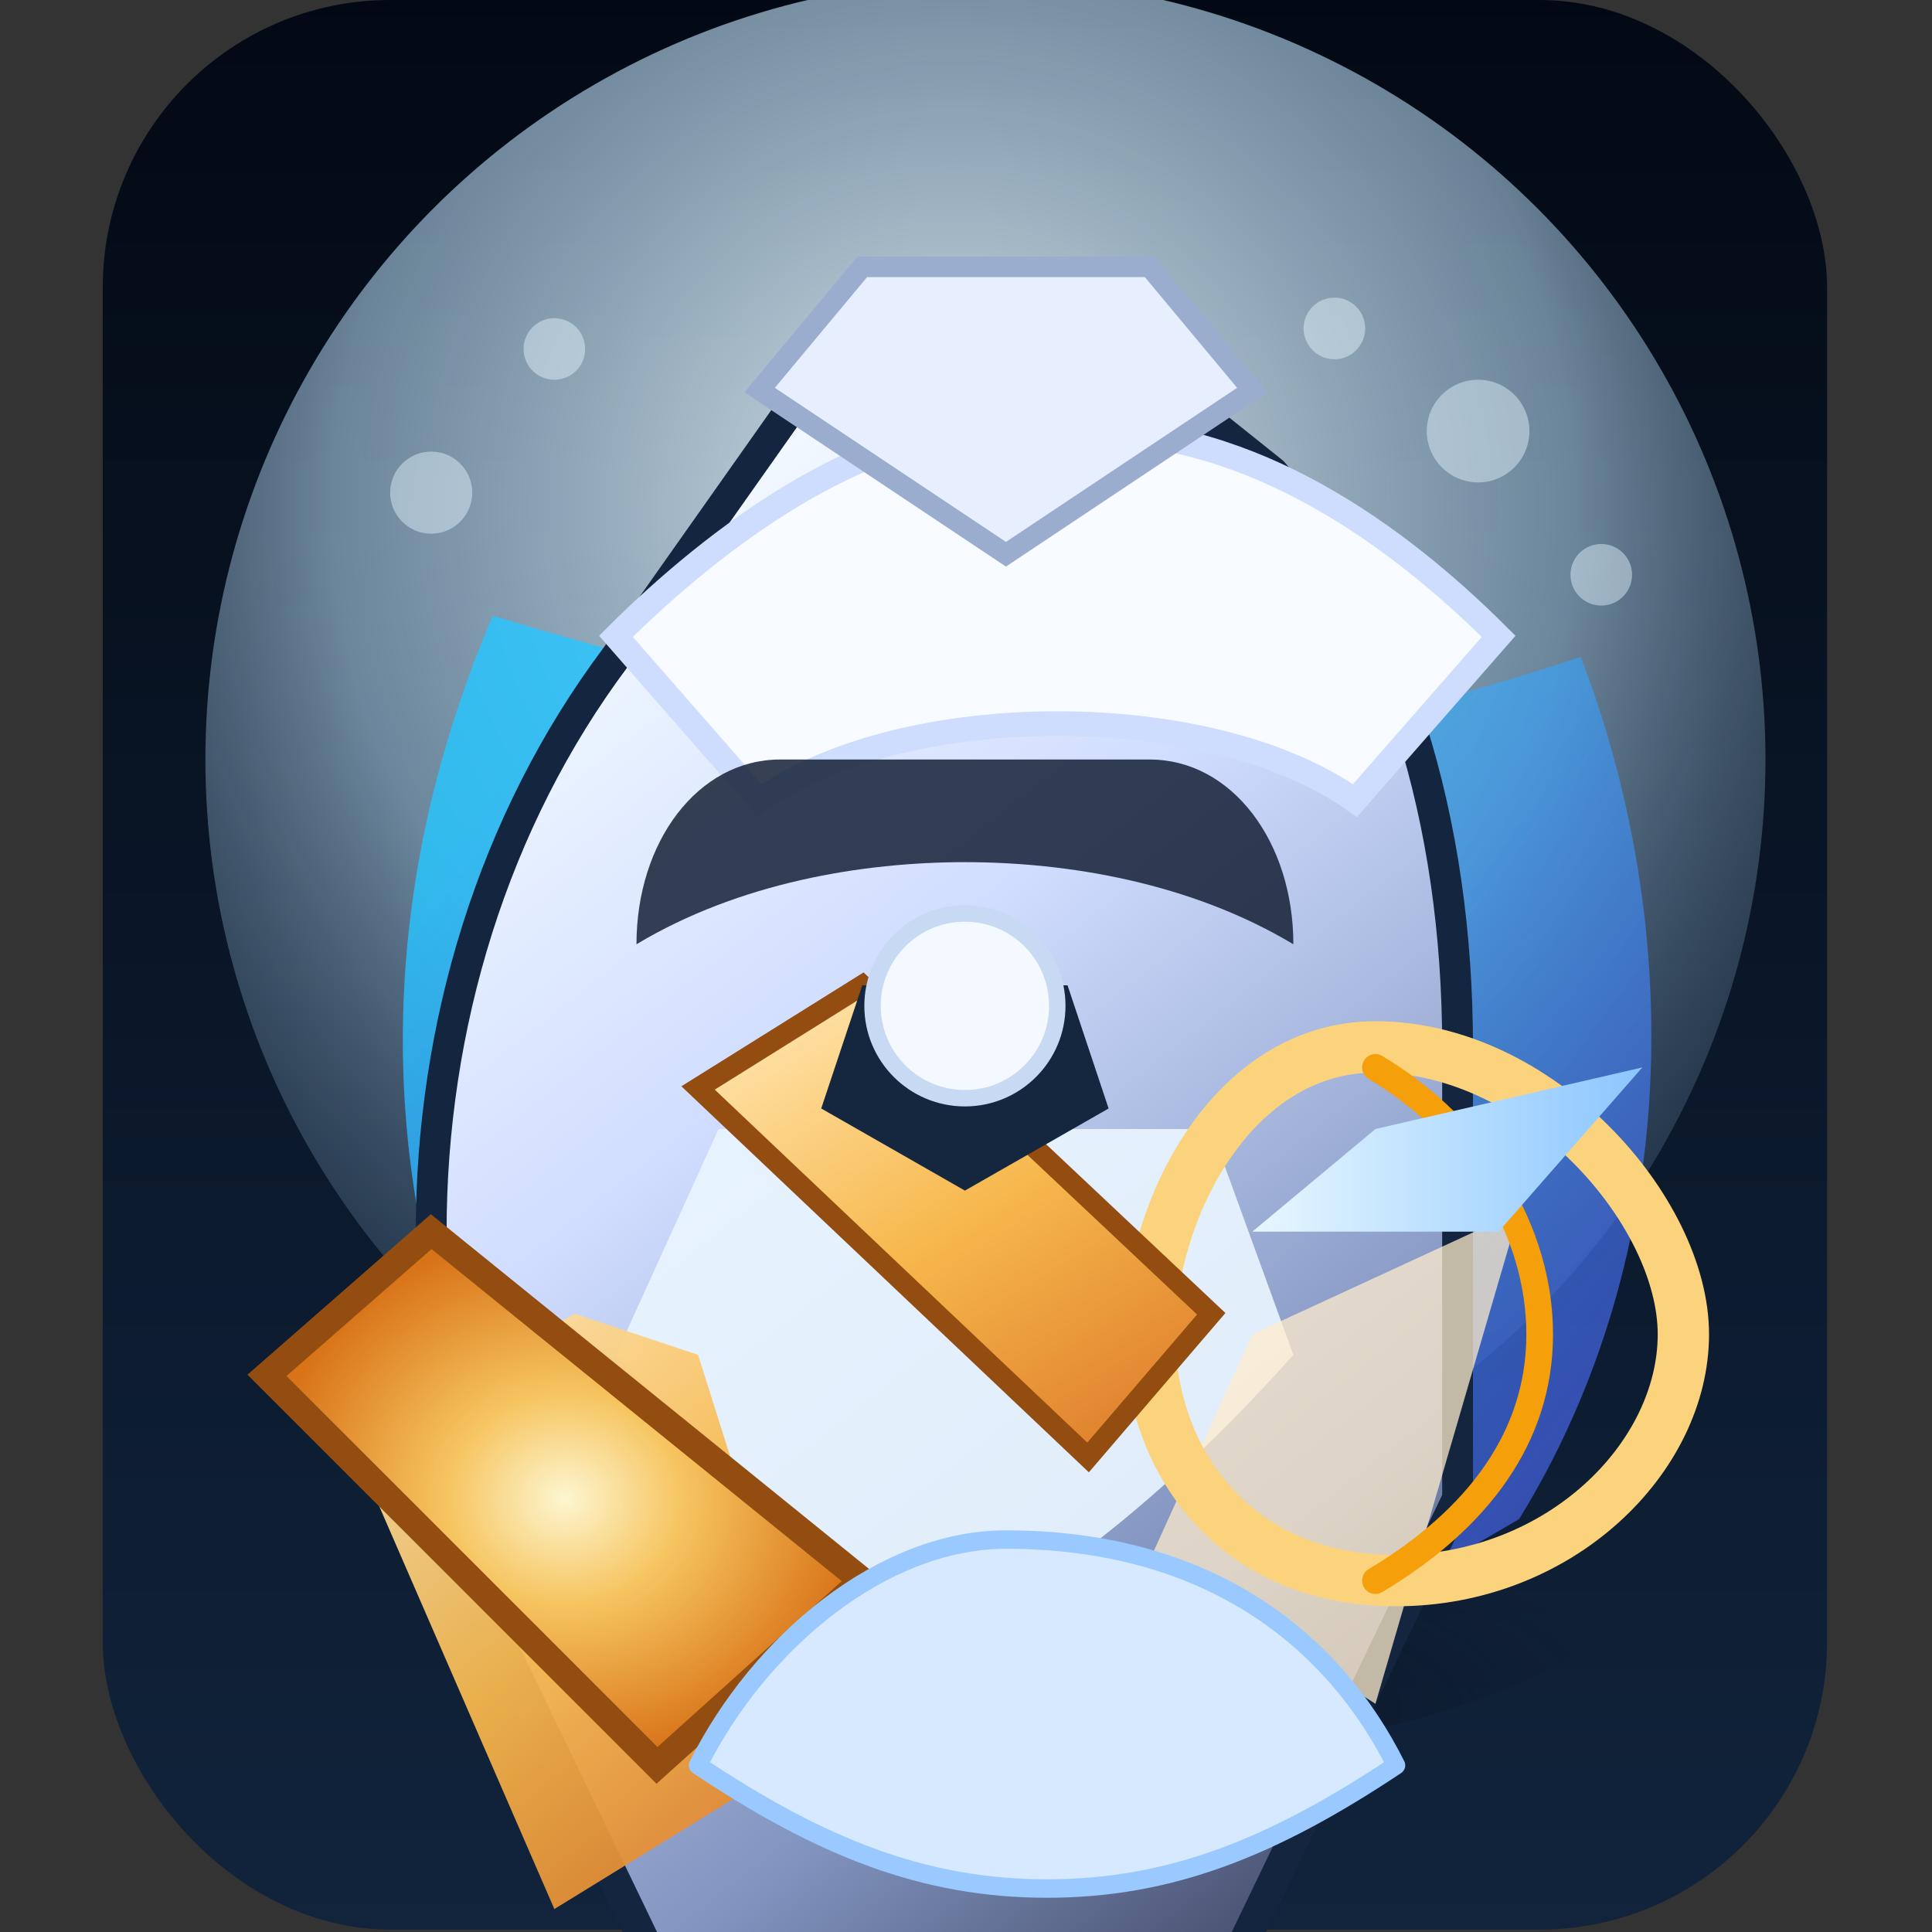 <svg xmlns="http://www.w3.org/2000/svg" viewBox="0 0 64 64" width="64" height="64" role="img" aria-labelledby="title desc">
  <rect x="0" y="0" width="64" height="64" fill="#333333" stroke="none"/>
  <title id="title">Glacier Warden v1</title>
  <desc id="desc">First-pass production render of the Saunoja glacial archer poised with crystalline bow and aurora snow.</desc>
  <defs>
    <linearGradient id="archer-sky" x1="0%" x2="0%" y1="0%" y2="100%">
      <stop offset="0" stop-color="#030914" />
      <stop offset="1" stop-color="#11243c" />
    </linearGradient>
    <radialGradient id="archer-aurora" cx="48%" cy="34%" r="82%">
      <stop offset="0" stop-color="#eefaff" stop-opacity="0.9" />
      <stop offset="0.48" stop-color="#bde4ff" stop-opacity="0.55" />
      <stop offset="1" stop-color="#162b46" stop-opacity="0" />
    </radialGradient>
    <linearGradient id="archer-cloak" x1="16%" x2="88%" y1="18%" y2="94%">
      <stop offset="0" stop-color="#27c5ff" />
      <stop offset="1" stop-color="#5460ff" />
    </linearGradient>
    <linearGradient id="archer-leather" x1="18%" x2="84%" y1="0%" y2="100%">
      <stop offset="0" stop-color="#ffe5ae" />
      <stop offset="0.5" stop-color="#f7b84d" />
      <stop offset="1" stop-color="#de7d2b" />
    </linearGradient>
    <linearGradient id="archer-armor" x1="30%" x2="72%" y1="6%" y2="96%">
      <stop offset="0" stop-color="#f5fbff" />
      <stop offset="0.36" stop-color="#d0ddff" />
      <stop offset="0.78" stop-color="#8194bf" />
      <stop offset="1" stop-color="#4b5474" />
    </linearGradient>
    <radialGradient id="archer-bow" cx="50%" cy="50%" r="50%">
      <stop offset="0" stop-color="#fdf6d0" />
      <stop offset="0.4" stop-color="#f6c45f" />
      <stop offset="1" stop-color="#d87318" />
    </radialGradient>
    <linearGradient id="archer-arrow" x1="0%" x2="100%" y1="0%" y2="0%">
      <stop offset="0" stop-color="#e8f7ff" />
      <stop offset="1" stop-color="#8bc6ff" />
    </linearGradient>
    <radialGradient id="archer-shadow" cx="52%" cy="86%" r="48%">
      <stop offset="0" stop-color="rgba(8,14,28,0.55)" />
      <stop offset="1" stop-color="rgba(8,14,28,0)" />
    </radialGradient>
  </defs>
  <g transform="translate(3.404, 0) scale(0.34)">
      <rect width="168" height="188" rx="28" fill="url(#archer-sky)" />
      <circle cx="86" cy="74" r="76" fill="url(#archer-aurora)" />
      <ellipse cx="90" cy="152" rx="60" ry="20" fill="url(#archer-shadow)" />
      <path d="M38 60c-12 28-12 58 2 86l26 14c-2-32 10-64 34-84-24-6-42-10-62-16Z" fill="url(#archer-cloak)" opacity="0.82" />
      <path d="M144 64c10 26 10 58-6 84l-24 14c4-30-4-60-30-82 22-6 42-10 60-16Z" fill="url(#archer-cloak)" opacity="0.62" />
      <path d="M74 30 50 64c-12 16-18 36-18 56v26l26 54h48l26-54V102c0-22-6-42-18-56L94 30H74Z" fill="url(#archer-armor)" stroke="#13253f" stroke-width="3" stroke-linejoin="round" />
      <path d="M60 110h48l8 22c-16 18-30 26-32 26s-18-8-34-26l10-22Z" fill="#e9f4ff" opacity="0.92" />
      <path d="M86 42c-12 0-26 10-36 20l14 16c14-10 44-10 58 0l14-16c-10-10-24-20-40-20Z" fill="#f8fbff" stroke="#cedcfe" stroke-width="2.4" />
      <path d="M74 26h28l10 12-24 16-24-16 10-12Z" fill="#e7efff" stroke="#9badcf" stroke-width="2" />
      <path d="M58 132l12 38-26 16-20-46 22-12 12 4Z" fill="url(#archer-leather)" opacity="0.94" />
      <path d="M112 130l26-12-14 48-22-14 10-22Z" fill="#ffeccc" opacity="0.74" />
      <path d="M32 120 16 134l38 38 20-18-42-34Z" fill="url(#archer-bow)" stroke="#934d10" stroke-width="2.6" />
      <path d="M124 102c16 0 30 16 30 28s-12 24-28 24-24-12-24-24 8-28 22-28Z" fill="none" stroke="#fbd37d" stroke-width="5" stroke-linecap="round" />
      <path d="M124 104c10 6 16 16 16 26s-6 18-16 24" fill="none" stroke="#f59f0b" stroke-width="2.6" stroke-linecap="round" />
      <path d="M58 106l16-10 34 32-12 14-38-36Z" fill="url(#archer-leather)" stroke="#934d10" stroke-width="2" />
      <path d="M124 110l26-6-14 16h-24l12-10Z" fill="url(#archer-arrow)" />
      <path d="M88 150c-12 0-24 10-30 22 12 8 22 12 34 12s22-4 34-12c-6-12-18-22-38-22Z" fill="#d7e9ff" stroke="#99c9ff" stroke-width="1.8" stroke-linejoin="round" />
      <path d="M74 96h20l4 12-14 8-14-8 4-12Z" fill="#15263f" />
      <circle cx="84" cy="98" r="9" fill="#f4f9ff" stroke="#c7d9f3" stroke-width="1.6" />
      <path d="M66 74c-8 0-14 8-14 18 10-6 22-8 32-8s22 2 32 8c0-10-6-18-14-18H66Z" fill="#0d192e" opacity="0.82" />
      <g fill="rgba(231,246,255,0.45)">
        <circle cx="32" cy="48" r="4" />
        <circle cx="44" cy="34" r="3" />
        <circle cx="134" cy="42" r="5" />
        <circle cx="146" cy="56" r="3" />
        <circle cx="120" cy="32" r="3" />
      </g>
  </g>
</svg>
